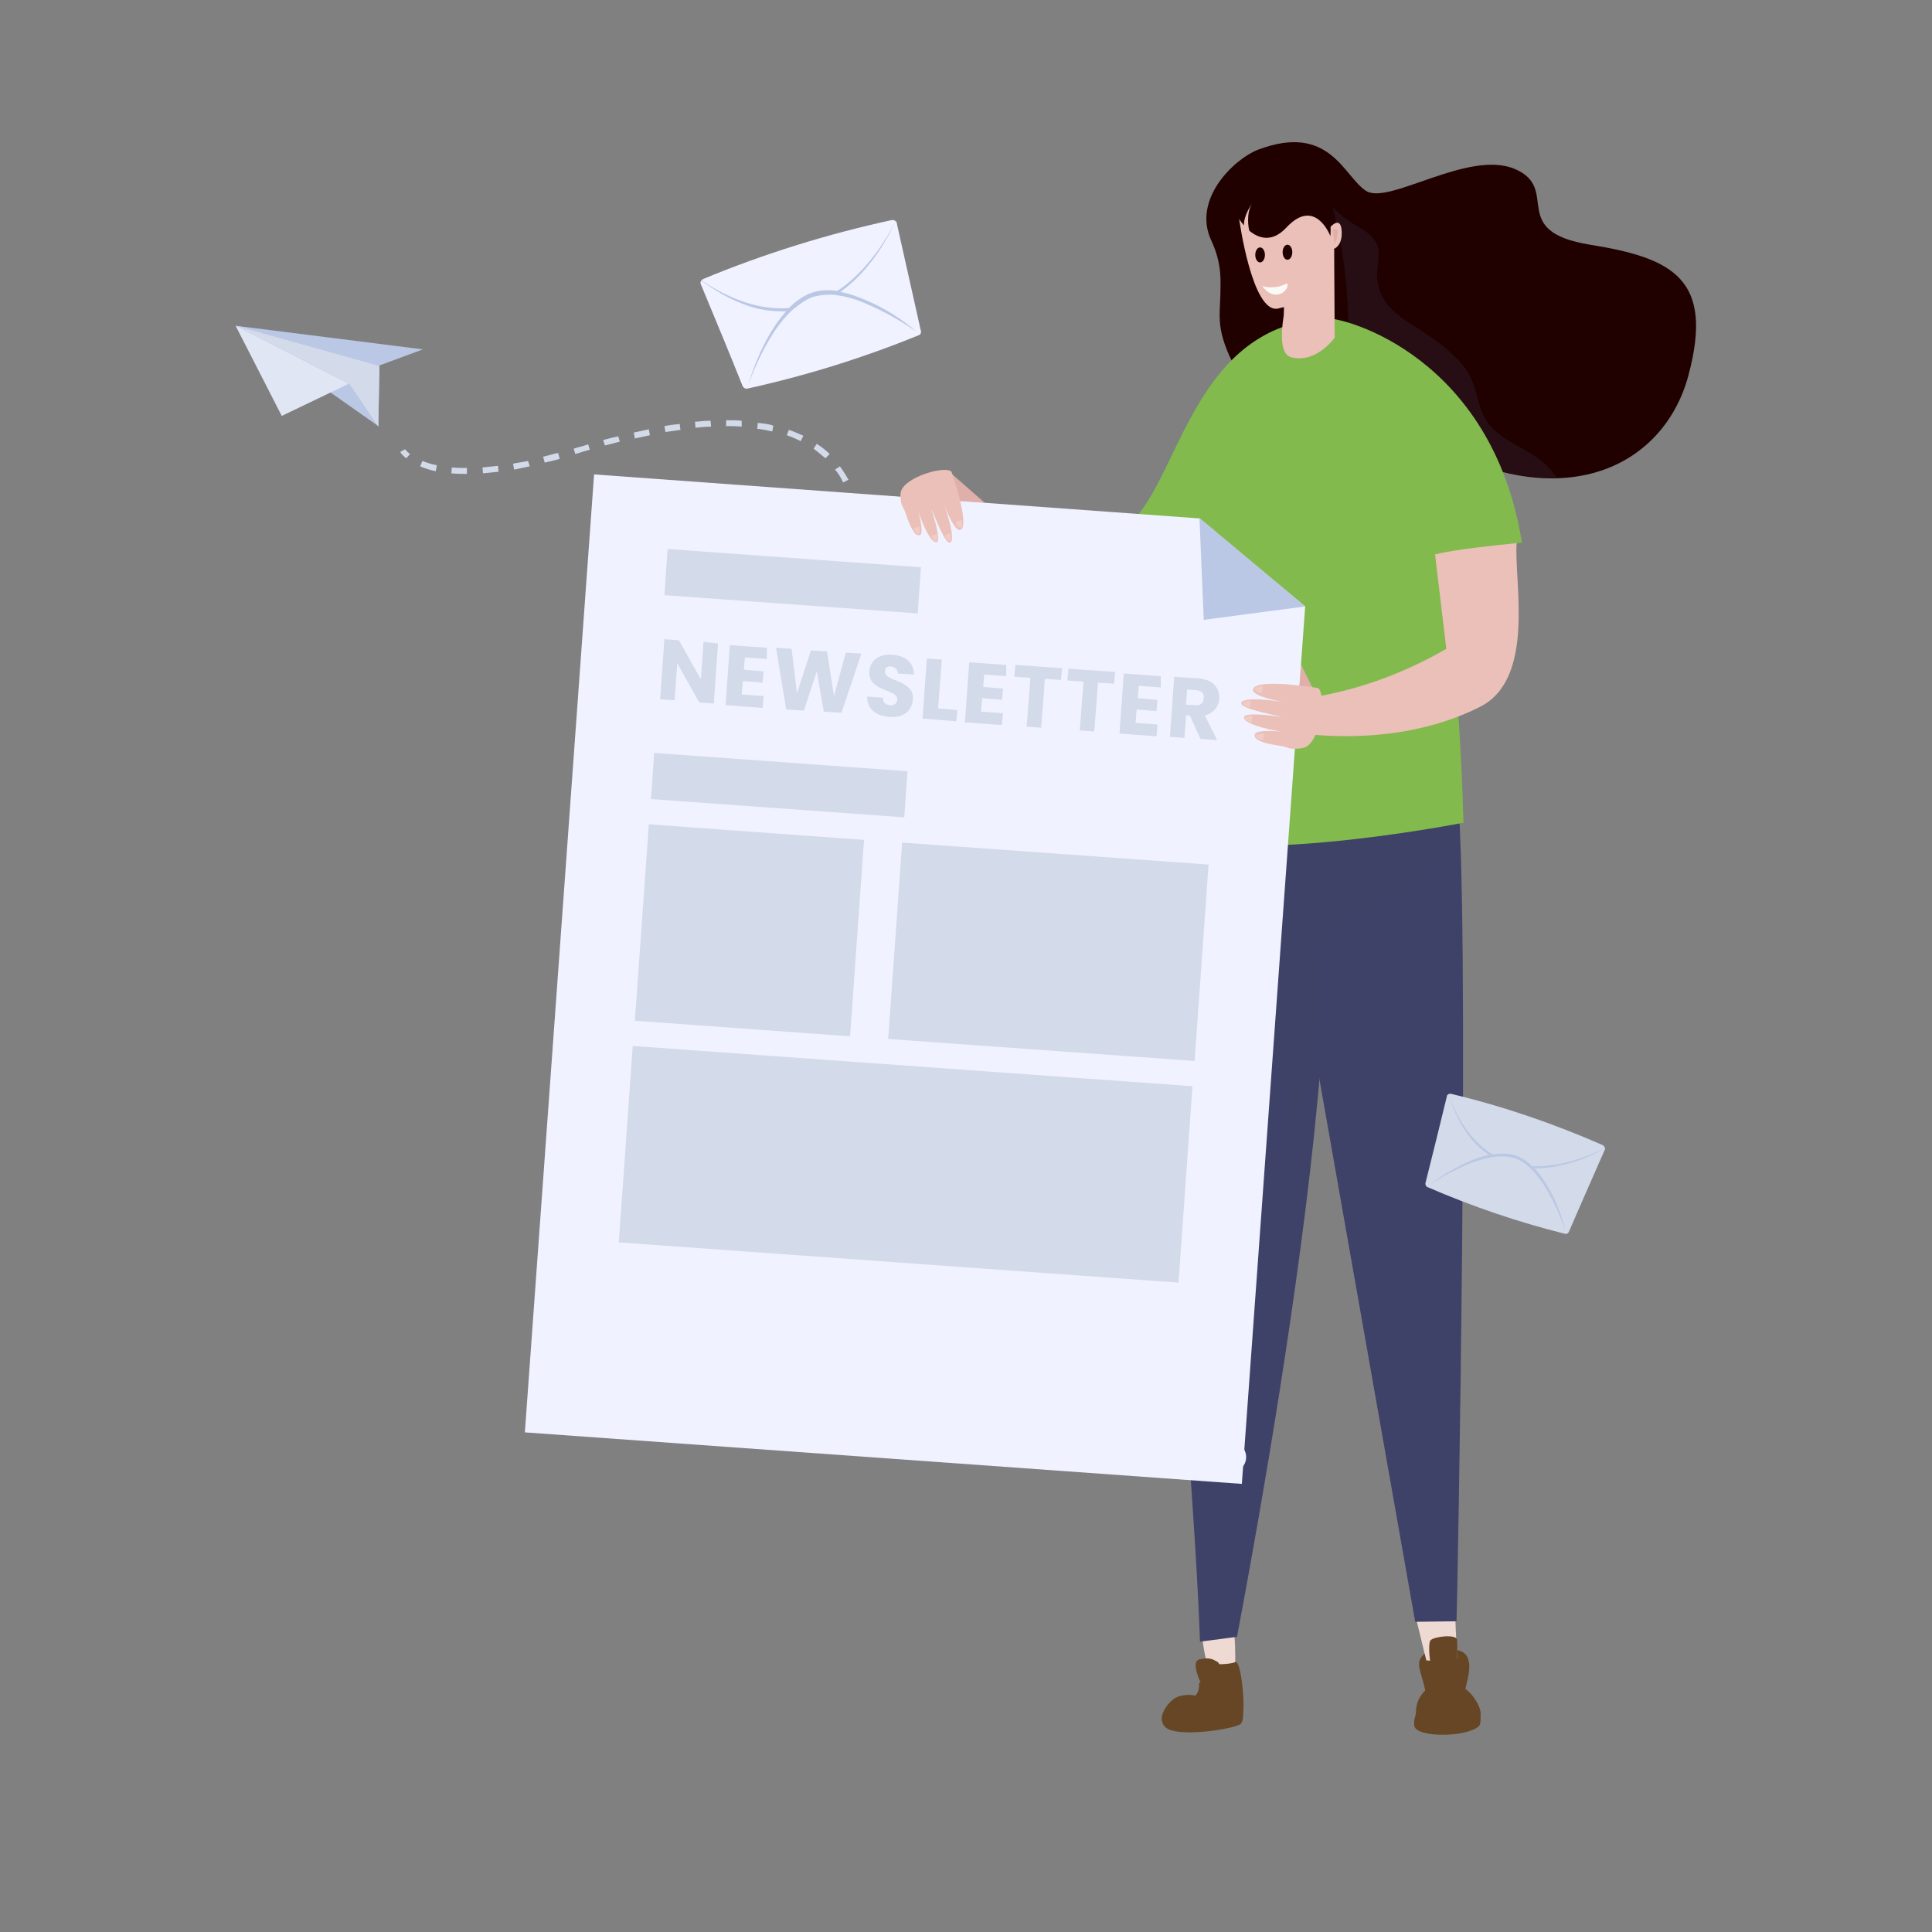 <?xml version="1.0" encoding="utf-8"?>
<!-- Generator: Adobe Illustrator 25.0.0, SVG Export Plug-In . SVG Version: 6.00 Build 0)  -->
<svg version="1.1" id="SvgjsSvg1222" xmlns:svgjs="http://svgjs.com/svgjs"
	 xmlns="http://www.w3.org/2000/svg" xmlns:xlink="http://www.w3.org/1999/xlink" x="0px" y="0px" viewBox="0 0 360 360"
	 style="enable-background:new 0 0 360 360;" xml:space="preserve">
<rect x="0" y="0" width="360" height="360" fill="#808080" stroke="none"/>
<style type="text/css">
	.st0{fill:#BAC8E5;}
	.st1{fill:#E1E6F4;}
	.st2{fill:#D3DAEA;}
	.st3{fill:#EFD9D3;}
	.st4{fill:#664624;}
	.st5{fill:#3E4268;}
	.st6{opacity:0.2;fill:#664624;enable-background:new    ;}
	.st7{opacity:0.2;fill:#3E4268;enable-background:new    ;}
	.st8{fill:#200100;}
	.st9{fill:#82BA4D;}
	.st10{fill:#EBC0B8;}
	.st11{fill:#FCFAF7;}
	.st12{fill:#E0AFA9;}
	.st13{fill-rule:evenodd;clip-rule:evenodd;fill:#F1F2FF;}
	.st14{fill-rule:evenodd;clip-rule:evenodd;fill:#D3DAEA;}
	.st15{fill-rule:evenodd;clip-rule:evenodd;fill:#BAC8E5;}
	.st16{opacity:0.2;fill:#FFFFFF;enable-background:new    ;}
	.st17{fill:#F1F2FF;}
</style>
<path class="st0" d="M78.8,65.1l-8.1,3l-0.2,11.3L43.9,60.7L78.8,65.1z"/>
<path class="st1" d="M65,71.5l-12.5,6l-8.6-16.8L65,71.5z"/>
<path class="st2" d="M70.7,68.2l-0.2,10.6v0.7l-5.4-8L43.9,60.7L70.7,68.2z M157.3,121c-0.6,1.7-1,2.7-1,2.8l-1-0.4c0,0,0.4-1,1-2.7
	L157.3,121z M154.6,84.6l-0.8,0.8c-0.7-0.6-1.4-1.2-2.2-1.8l0.6-0.9C153.1,83.3,153.9,83.9,154.6,84.6L154.6,84.6z M144.1,79.3
	l-0.2,1.1c-0.9-0.2-1.8-0.4-2.8-0.5l0.1-1.1C142.2,78.9,143.2,79,144.1,79.3z M149.7,81.2l-0.5,1c-0.8-0.4-1.7-0.8-2.6-1.1l0.4-1
	C147.9,80.4,148.8,80.8,149.7,81.2z M157.9,115.1l1.1,0.3c-0.3,1-0.5,2-0.8,2.8l-1-0.3C157.4,117,157.7,116.1,157.9,115.1
	L157.9,115.1z M159.1,109.4l1.1,0.2c-0.2,1-0.3,2-0.5,2.9l-1.1-0.2C158.7,111.4,158.9,110.4,159.1,109.4z M138.2,79.5
	c-0.9-0.1-1.9-0.1-2.9-0.1v-1.1c1,0,2,0,2.9,0.1V79.5z M159.5,98l1.1-0.1c0.1,0.9,0.2,1.9,0.2,2.9h-1.1
	C159.6,99.9,159.6,98.9,159.5,98z M155.6,87.5l0.9-0.6c0.6,0.8,1.1,1.6,1.6,2.5l-1,0.5C156.7,89,156.2,88.2,155.6,87.5L155.6,87.5z
	 M159.6,103.7h1.1c0,0.9-0.1,1.9-0.2,2.9l-1.1-0.1C159.5,105.6,159.6,104.7,159.6,103.7L159.6,103.7z M158.2,92.5l1-0.4
	c0.3,0.9,0.6,1.9,0.8,2.9l-1.1,0.2C158.8,94.3,158.5,93.4,158.2,92.5L158.2,92.5z M92.9,87.9c-1,0.1-2,0.2-2.9,0.3l-0.1-1.1
	c0.9-0.1,1.8-0.2,2.9-0.3L92.9,87.9z M87,87.2v1.1c-1,0-2,0-2.9-0.1l0.1-1.1C85.1,87.2,86.1,87.2,87,87.2z M81.4,86.7l-0.2,1.1
	c-1-0.2-2-0.5-2.9-0.9l0.4-1C79.5,86.2,80.4,86.5,81.4,86.7z M98.7,86.9c-1,0.2-2,0.4-2.9,0.6l-0.2-1.1c0.9-0.2,1.8-0.3,2.8-0.5
	L98.7,86.9z M132.5,79.5c-0.9,0-1.9,0.1-2.9,0.2l-0.1-1.1c1-0.1,2-0.2,2.9-0.2L132.5,79.5z M75.5,83.7c0,0,0.2,0.4,0.9,0.9l-0.7,0.8
	c-0.8-0.6-1.1-1.1-1.1-1.2L75.5,83.7z M121.1,81.1c-0.9,0.2-1.9,0.4-2.8,0.6l-0.2-1.1c1-0.2,1.9-0.4,2.8-0.6L121.1,81.1z
	 M126.8,80.1c-0.9,0.1-1.9,0.3-2.8,0.4l-0.2-1.1c1-0.2,1.9-0.3,2.9-0.4C126.6,79,126.8,80.1,126.8,80.1z M115.5,82.3
	c-0.9,0.2-1.8,0.5-2.8,0.7l-0.3-1c1-0.3,1.9-0.5,2.8-0.7L115.5,82.3z M109.6,82.8l0.3,1c-0.6,0.2-1.2,0.3-1.7,0.5l-1,0.3l-0.3-1
	l1-0.3C108.4,83.2,109,83,109.6,82.8z M104.3,85.5c-1,0.3-1.9,0.5-2.8,0.7l-0.3-1.1c0.9-0.2,1.8-0.5,2.8-0.7L104.3,85.5z"/>
<path class="st3" d="M225.8,313.5c0,0-2.7-9.3-1.4-10.1c1.3-0.7,4.4-1.1,5.2-0.5c0.7,0.6,0.9,10.7-0.2,12
	C228.2,316.3,226.6,316,225.8,313.5z"/>
<path class="st4" d="M216.5,320.2c0,0-0.1,1.4,1.2,2c3.1,1.5,13.2-0.2,13.6-1.1c0.5-0.9,0.3-2.1,0.3-2.1L216.5,320.2z"/>
<path class="st4" d="M226.4,310.1c0,0,2.6,0.1,3.8-0.4c1.1-0.4,2,9.2,1.2,10.4c-0.9,1.2-7.3,0.2-7.3,0.2s0.8-2.3,1.3-5
	C225.8,312.7,224,310.6,226.4,310.1L226.4,310.1z"/>
<path class="st4" d="M223.9,313.9c0,0-2.2-4.3-0.4-4.7s2.4-0.1,3.4,0.5s-0.7,3.9-0.9,4.4C225.8,314.7,223.9,313.9,223.9,313.9z"/>
<path class="st4" d="M221.2,316.7c0,0,2.3,0.2,3.2,1.4c0.9,1.2,3.2-2.8,2.5-4.1c-0.7-1.4-3.5-0.4-3.5-0.4S223.9,316.2,221.2,316.7
	L221.2,316.7z"/>
<path class="st4" d="M216.8,321.1c1.7,1.3,7.4,1.6,8.6,0.2c1.2-1.4-0.2-6.5-5.4-5.3C217.8,316.4,215.6,320.1,216.8,321.1
	L216.8,321.1z"/>
<path class="st5" d="M241.8,151.2l-30.2,3c0,0,10.7,112.9,12,151.7l6.9-0.9C230.4,305.1,258.5,162.1,241.8,151.2L241.8,151.2z"/>
<path class="st4" d="M265.3,313.8c0.3,1.3,0.6,2.2,0.6,2.2s4.6,7.8,7.1-1.2l0,0c0.2-0.6,0.3-1.3,0.5-2c1.7-7.5-4.8-4.9-4.8-4.9
	s-2.1-1.2-3.7,0.7C263.9,309.8,264.6,311.2,265.3,313.8L265.3,313.8z"/>
<path class="st3" d="M271.2,300.2c-0.1,3.7,0.6,11.1,0.6,11.1c-1,3.2-3,3.7-4.6,2c-1.1-1.3-2.5-8.9-3.7-13L271.2,300.2z"/>
<path class="st4" d="M275.8,319.3c0,0,0.3,1.8-0.2,2.3c-2,2-10.2,2.2-11.8,0.5c-0.8-0.8,0.2-3.2,0.2-3.2L275.8,319.3L275.8,319.3z"
	/>
<path class="st4" d="M271.5,305.5c0,0,0.3,7-0.4,8.4c-0.8,1.3-2.8,2.4-3.5,0.7c-0.8-1.6-1.8-8.3-1-9S271.3,304.5,271.5,305.5z"/>
<path class="st4" d="M270.8,314.5c0,0,2.8-6.5,0.9-5.5c-2.5,1.3-3.7,0.7-5.6,0.4c-1.5-0.3,1,4.9,1.2,5.4
	C267.5,315.2,270.8,314.5,270.8,314.5z"/>
<path class="st6" d="M265.3,313.8c0.3,1.3,0.6,2.2,0.6,2.2s4.6,7.8,7.1-1.2l0,0c-0.1-0.4-0.2-0.7-0.2-1.1c-0.6-0.5-1.3-0.9-1.9-1
	C268.3,312.2,266.5,312.8,265.3,313.8z"/>
<path class="st4" d="M275.5,320.4c-2.1,1.8-9.6,2.2-11.1,0.4c-1.6-1.8,0.1-8.5,6.9-7C274.1,314.4,277,319.2,275.5,320.4z"/>
<path class="st5" d="M271.4,146c-0.3-2-34.9,2.1-34.9,2.1l27.2,154.1l7.7-0.1C271.5,302,274.1,165.9,271.4,146L271.4,146z"/>
<path class="st7" d="M264.4,164.8c-4.1,3.2-9.2,5-13.3,8.3c-1.9,1.5-3.6,3.4-4.6,5.6c-1.1,2.6-1.2,5.5-0.6,8.2
	c0.5,2.7,1.4,5.3,0.9,8c-0.3,1.7-1.1,3.2-1.8,4.7s-1.3,3-1.9,4.5c-0.9,2.3-1.6,4.6-2.1,7l-13.6-61.5c0,0,43.5-4.1,43.8-2.1
	c0.3,1.8,0.6,4.6,0.8,8.1C270.1,159.2,267.6,162.3,264.4,164.8L264.4,164.8z"/>
<path class="st8" d="M296.3,45.6c-15.5-2.5-5.4-10.4-14-14.1s-23.4,6.7-27.7,4.1c-4.2-2.6-6.7-12.8-20.2-7.7
	c-4.4,1.7-12.3,9.2-8.7,16.9c2.1,4.5,1.7,7.7,1.7,10.1c-0.1,4.2-0.9,6.7,2.9,13.9c6,11.2,16.7,0.6,28.9,9.1
	c13.4,9.4,25.2,12.3,34.5,10.9c10.9-1.6,18.3-9.1,20.9-18.8C319.4,52.1,311.9,48.1,296.3,45.6z"/>
<path class="st7" d="M283.7,83.6c-2-1.1-4-2.2-5.6-3.8c-1.8-1.8-2.4-4.1-3-6.5c-0.4-1.3-0.8-2.6-1.5-3.8c-0.8-1.3-1.9-2.5-3-3.5
	c-2.2-2.1-4.7-3.7-7.2-5.3c-2.2-1.4-4.4-2.9-5.7-5.2c-0.6-1.1-1-2.4-1.1-3.7c-0.1-1.5,0.3-3,0.3-4.5c0-1.3-0.5-2.5-1.5-3.4
	c-0.9-0.9-2.1-1.5-3.1-2.1c-1.5-0.9-2.8-2-4-3.2c0.8,3,1.4,6,1.9,9c0.9,6.1,1.2,12.3,1.1,18.4c-0.1,2.8-0.2,5.6-0.5,8.4
	c2.7,0.4,5.6,1.3,8.6,3.4C271,86,281.4,89.3,290,89c0-0.1-0.1-0.2-0.1-0.2C288.4,86.4,286.1,85,283.7,83.6z"/>
<path class="st9" d="M272.7,153.3c-0.4-14.5-1.6-37.5-5.3-49.9c6.2-0.7,14.1-2.1,16.2-2.3c-5.6-34.6-32.9-42-36.6-41.8
	c-24.3,1.5-27,28.8-36,37.8s2.2,18.9,3.8,29s-4,26.6-3.3,27.1C223.3,163.1,272.7,153.3,272.7,153.3z"/>
<path class="st10" d="M267.4,103.3l2.1,17.6c-16.6,9.6-30.7,9.6-30.7,9.6l-1.7,5.3c0,0,20.7,5,38.7-4.1c10.4-5.3,6.3-23.3,6.8-30.5
	C277.7,101.7,271.1,102.4,267.4,103.3L267.4,103.3z"/>
<path class="st10" d="M238.9,53.8c0,0,0.5,1.8,0.3,5c-0.1,0.9-1.3,7.2,1.5,7.8c4.7,1.1,8-3.7,8-3.7l-0.1-16.4
	C248.6,46.4,238.9,53.8,238.9,53.8z"/>
<path class="st10" d="M230.9,40.8c0,0,2.4,17.6,7.2,16.7c5.1-1,9.5-5.5,10.1-8.4s0.3-2.7,0.3-2.7s1.7-0.5,1.5-3.4s-2.1-0.7-2.1-0.7
	s-7.1-7.6-11.4-6.7C232.3,36.6,230.9,40.8,230.9,40.8L230.9,40.8z"/>
<path class="st11" d="M235.2,53.3c0,0,2.2,0.8,4.6-0.5C240.5,53.8,237.7,56.7,235.2,53.3z"/>
<path class="st12" d="M248.3,42.9l0.4,2.7c0,0,0.6-1.4,0.6-2.4C249.3,42.3,248.3,42.9,248.3,42.9z"/>
<path class="st8" d="M231.8,42c-0.1-1.8,1.4-3.9,1.5-4.1c-1.1,1.8-0.7,4.5-0.5,5.1c1.7,1.4,4.2,2.3,6.9-0.6c5.4-5.8,8.2,1.6,8.2,1.6
	s0.8-7.4-4.3-9.2c-5.2-1.8-10.1,0-12.8,5.9C230.8,40.7,231.2,41.3,231.8,42z"/>
<path class="st12" d="M245.3,129.6l-2.9-5.8l-0.4,5.5L245.3,129.6z M177,88l6.5,5.7l-5.5-0.4L177,88z"/>
<path class="st13" d="M243.2,113l-11.8,163.5l-133.6-9.6l12.9-178.5l112.8,8.2L243.2,113z"/>
<path class="st14" d="M124.4,102.3l47.2,3.4l-0.6,8.6l-47.2-3.4L124.4,102.3z"/>
<path class="st2" d="M133.8,119.9l-0.8,11.2l-2.7-0.2l-4.1-7.3l-0.5,6.9l-2.7-0.2l0.8-11.2l2.7,0.2l4.1,7.3l0.5-7L133.8,119.9
	L133.8,119.9z M142.9,122.8l-4.1-0.3l-0.2,2.3l3.7,0.3l-0.2,2.1l-3.7-0.3l-0.2,2.5l4.1,0.3l-0.2,2.2l-6.9-0.5l0.8-11.2l6.9,0.5
	L142.9,122.8L142.9,122.8z M144.6,120.7l2.9,0.2l1,8.3l2.6-8l3,0.2l1.3,8.3l2.2-8.1l2.9,0.2l-3.7,11l-3.3-0.2l-1.3-7.5l-2.4,7.3
	l-3.3-0.2L144.6,120.7L144.6,120.7z M165.7,133.6c-2.4-0.2-4.2-1.5-4.1-3.8l2.9,0.2c0,0.9,0.5,1.3,1.3,1.4c0.8,0.1,1.3-0.3,1.4-1
	c0.2-2.1-5.6-1.4-5.2-5.4c0.2-2.1,2-3.2,4.3-3c2.5,0.2,4,1.5,4,3.7l-3-0.2c0-0.7-0.5-1.2-1.2-1.3c-0.7-0.1-1.2,0.2-1.2,0.9
	c-0.1,2,5.5,1.5,5.2,5.2C170,132.4,168.4,133.8,165.7,133.6L165.7,133.6z M175.5,122.9l-0.7,9.1l3.6,0.3l-0.2,2.1l-6.3-0.5l0.8-11.2
	L175.5,122.9z M187.5,126l-4.1-0.3l-0.2,2.3l3.7,0.3l-0.2,2.1l-3.7-0.3l-0.2,2.5l4.1,0.3l-0.2,2.2l-6.9-0.5l0.8-11.2l6.9,0.5
	L187.5,126L187.5,126z M189.2,123.9l8.7,0.6l-0.2,2.2l-3-0.2l-0.7,9.1l-2.7-0.2l0.7-9.1l-3-0.2L189.2,123.9L189.2,123.9z
	 M199.1,124.6l8.7,0.6l-0.2,2.2l-3-0.2l-0.7,9.1l-2.7-0.2l0.7-9.1l-3-0.2L199.1,124.6L199.1,124.6z M216.3,128.1l-4.1-0.3l-0.2,2.3
	l3.7,0.3l-0.2,2.1l-3.7-0.3l-0.2,2.5l4.1,0.3l-0.2,2.2l-6.9-0.5l0.8-11.2l6.9,0.5L216.3,128.1L216.3,128.1z M223.3,126.4
	c2.8,0.2,4,1.9,3.9,3.8c-0.1,1.4-1,2.7-2.7,3.1l2.3,4.6l-3.1-0.2l-2-4.4H221l-0.3,4.2l-2.7-0.2l0.8-11.2L223.3,126.4L223.3,126.4z
	 M222.9,128.6l-1.7-0.1l-0.2,2.8l1.7,0.1c1,0.1,1.5-0.4,1.6-1.3C224.4,129.3,224,128.7,222.9,128.6z"/>
<path class="st14" d="M121.9,140.3l47.2,3.4l-0.6,8.6l-47.2-3.4L121.9,140.3z"/>
<path class="st14" d="M168.1,157l57.1,4.1l-2.6,36.6l-57.1-4.1L168.1,157z"/>
<path class="st14" d="M120.9,153.6l40.1,2.9l-2.6,36.6l-40.1-2.9L120.9,153.6z"/>
<path class="st14" d="M117.9,194.9l104.3,7.5l-2.6,36.6l-104.3-7.5L117.9,194.9z"/>
<path class="st15" d="M243.2,113l-18.9,2.5l-0.8-19L243.2,113z"/>
<path class="st10" d="M245.6,128.2c0,0-11.5-1.9-12.1,0.2c-0.3,1,2.5,1.8,5.5,2.4c-3.7-0.6-7.9-0.8-7.7,0.3c0.2,0.9,4.6,1.8,7.6,2.5
	c-2.1-0.3-6.8-0.9-7.1,0c-0.3,1.1,4,2.3,6.9,2.7c-1.7-0.1-4.8-0.3-4.9,0.6c-0.1,0.7,0.7,1.5,4.3,2c2.1,0.3,2,0.7,3,0.6
	c0.8,0,1.6,0,2.2-0.3C246.2,137.7,247.1,129.2,245.6,128.2L245.6,128.2z"/>
<path class="st16" d="M234,137.1c0.1-0.4,1.4-0.5,1.5-0.4c0,0-0.1,1-0.2,1.2S233.9,137.5,234,137.1L234,137.1z M231.9,133.8
	c0.1-0.4,1.4-0.5,1.5-0.4c0,0-0.1,1-0.2,1.2C233.1,134.7,231.8,134.1,231.9,133.8L231.9,133.8z M231.6,131c0.1-0.4,1.4-0.5,1.5-0.4
	c0,0-0.1,1-0.2,1.2C232.8,131.9,231.5,131.4,231.6,131L231.6,131z M233.8,128.3c0.1-0.4,1.4-0.5,1.5-0.4c0,0-0.1,1-0.2,1.2
	C235,129.3,233.7,128.7,233.8,128.3z"/>
<path class="st10" d="M177.3,87.9c0,0,3.5,10,1.7,10.8c-0.8,0.4-2-1.9-3-4.5c1.1,3.2,2,6.9,0.9,6.9c-0.8,0-2.3-3.8-3.4-6.4
	c0.6,1.8,1.8,5.9,1.1,6.3c-1,0.5-2.7-3.2-3.5-5.8c0.4,1.5,1,4.3,0.3,4.5c-0.6,0.2-1.4-0.4-2.5-3.6c-0.6-1.9-0.9-1.7-1-2.6
	c-0.1-0.7-0.2-1.4,0-2C168.8,88.8,176.2,86.7,177.3,87.9L177.3,87.9z"/>
<path class="st16" d="M171.2,99.5c0.3-0.2,0.2-1.3,0.1-1.4c0,0-0.9,0.2-1,0.4C170.1,98.6,170.9,99.7,171.2,99.5z M174.5,100.9
	c0.3-0.2,0.2-1.3,0.1-1.4c0,0-0.9,0.2-1,0.4C173.5,100,174.2,101.1,174.5,100.9z M177,100.8c0.3-0.2,0.2-1.3,0.1-1.4
	c0,0-0.9,0.2-1,0.4C176,99.9,176.7,101,177,100.8L177,100.8z M179.1,98.3c0.3-0.2,0.2-1.3,0.1-1.4c0,0-0.9,0.2-1,0.4
	C178,97.4,178.7,98.5,179.1,98.3z"/>
<path class="st17" d="M232.2,271.5c0,1.6-1.3,2.9-2.9,2.9c-1.6,0-2.9-1.3-2.9-2.9s1.3-2.9,2.9-2.9S232.2,269.9,232.2,271.5z"/>
<path class="st2" d="M299,214.3c-2.4,5.4-4.6,10.5-6.7,15.3c-0.1,0.2-0.4,0.4-0.7,0.3c-8.8-2.2-17.3-5.1-25.6-8.7
	c-0.3-0.1-0.4-0.4-0.4-0.7c1.3-5.1,2.6-10.5,4-16.2c0-0.2,0.1-0.3,0.3-0.4l0,0c0.1-0.1,0.3-0.1,0.4-0.1c9.7,2.3,19.3,5.6,28.4,9.6
	c0.1,0.1,0.2,0.2,0.3,0.3v0.1l0,0C299.1,214.1,299.1,214.2,299,214.3z"/>
<path class="st0" d="M288.4,221.1c-0.7-1.2-1.5-2.4-2.5-3.4c1.5,0,3.1-0.1,4.7-0.5c3-0.6,5.8-1.7,8.4-3.3l0,0l0,0
	c0-0.1-0.1-0.2-0.2-0.3c0.1,0.1,0.1,0.2,0.2,0.3c-2.7,1.4-5.5,2.4-8.5,3c-1.8,0.3-3.4,0.5-5,0.4c-0.9-0.9-1.9-1.6-3.1-2
	c-1.3-0.4-2.8-0.4-4.3-0.2c-3.7-2.3-6.4-6.2-8.2-11.1c0.1-0.1,0.3-0.1,0.4-0.1c-0.1,0-0.3,0-0.4,0.1l0,0c0.7,2.1,1.6,4.3,2.8,6.2
	c1.3,2.1,2.9,3.8,4.8,5c-3.9,0.8-8.1,3.3-11.2,5.6c3.3-2.1,7.8-4.6,11.9-5.2c0.2,0,0.5-0.1,0.7-0.1c1.2-0.1,2.3,0,3.3,0.3
	c0.9,0.3,1.7,0.8,2.4,1.4c0.2,0.1,0.3,0.3,0.5,0.4c1.1,1.1,2.1,2.4,2.9,3.7c1.5,2.5,2.7,5.2,3.7,8
	C291,226.5,289.9,223.6,288.4,221.1z"/>
<path class="st17" d="M167.1,41.6c1.6,7.1,3.1,13.8,4.5,20.1c0.1,0.3-0.1,0.7-0.5,0.8c-10.3,4.2-20.9,7.5-31.8,9.9
	c-0.4,0.1-0.7-0.1-0.9-0.4c-2.4-6-5-12.3-7.8-19c-0.1-0.2-0.1-0.4,0-0.6l0,0c0.1-0.2,0.2-0.3,0.4-0.4c11.3-4.7,23.2-8.4,35.2-11
	c0.2,0,0.3,0,0.5,0.1c0,0,0.1,0,0.1,0.1C167,41.2,167.1,41.4,167.1,41.6L167.1,41.6z"/>
<path class="st0" d="M161.5,56c-1.6-0.7-3.2-1.3-4.9-1.6c1.5-1.1,3-2.4,4.3-3.9c2.5-2.8,4.5-6,6-9.4l0,0l0,0
	c-0.1-0.1-0.3-0.1-0.4-0.1c0.1,0,0.2,0.1,0.4,0.1c-1.6,3.3-3.7,6.4-6.2,9.1c-1.5,1.6-3.1,3-4.7,4c-1.5-0.2-3.1-0.2-4.6,0.3
	c-1.6,0.5-3.1,1.6-4.4,2.9c-5.3,0.4-10.8-1.5-16.2-5.1c0.1-0.2,0.2-0.3,0.4-0.3c-0.2,0.1-0.3,0.2-0.4,0.4l0,0
	c2.3,1.6,4.7,3.1,7.3,4.1c2.8,1.2,5.7,1.6,8.4,1.5c-3.3,3.6-5.7,9.1-7.1,13.7c1.7-4.5,4.4-10.3,8-13.7c0.2-0.2,0.4-0.4,0.7-0.6
	c1.1-0.9,2.3-1.7,3.5-2.1c1.1-0.3,2.2-0.4,3.4-0.4c0.3,0,0.5,0,0.8,0.1c1.9,0.2,3.8,0.8,5.6,1.6c3.3,1.4,6.5,3.2,9.5,5.3
	C168,59.4,164.8,57.4,161.5,56L161.5,56z"/>
<ellipse class="st8" cx="234.8" cy="47.5" rx="0.9" ry="1.4"/>
<ellipse class="st8" cx="239.9" cy="47" rx="0.9" ry="1.4"/>
</svg>
